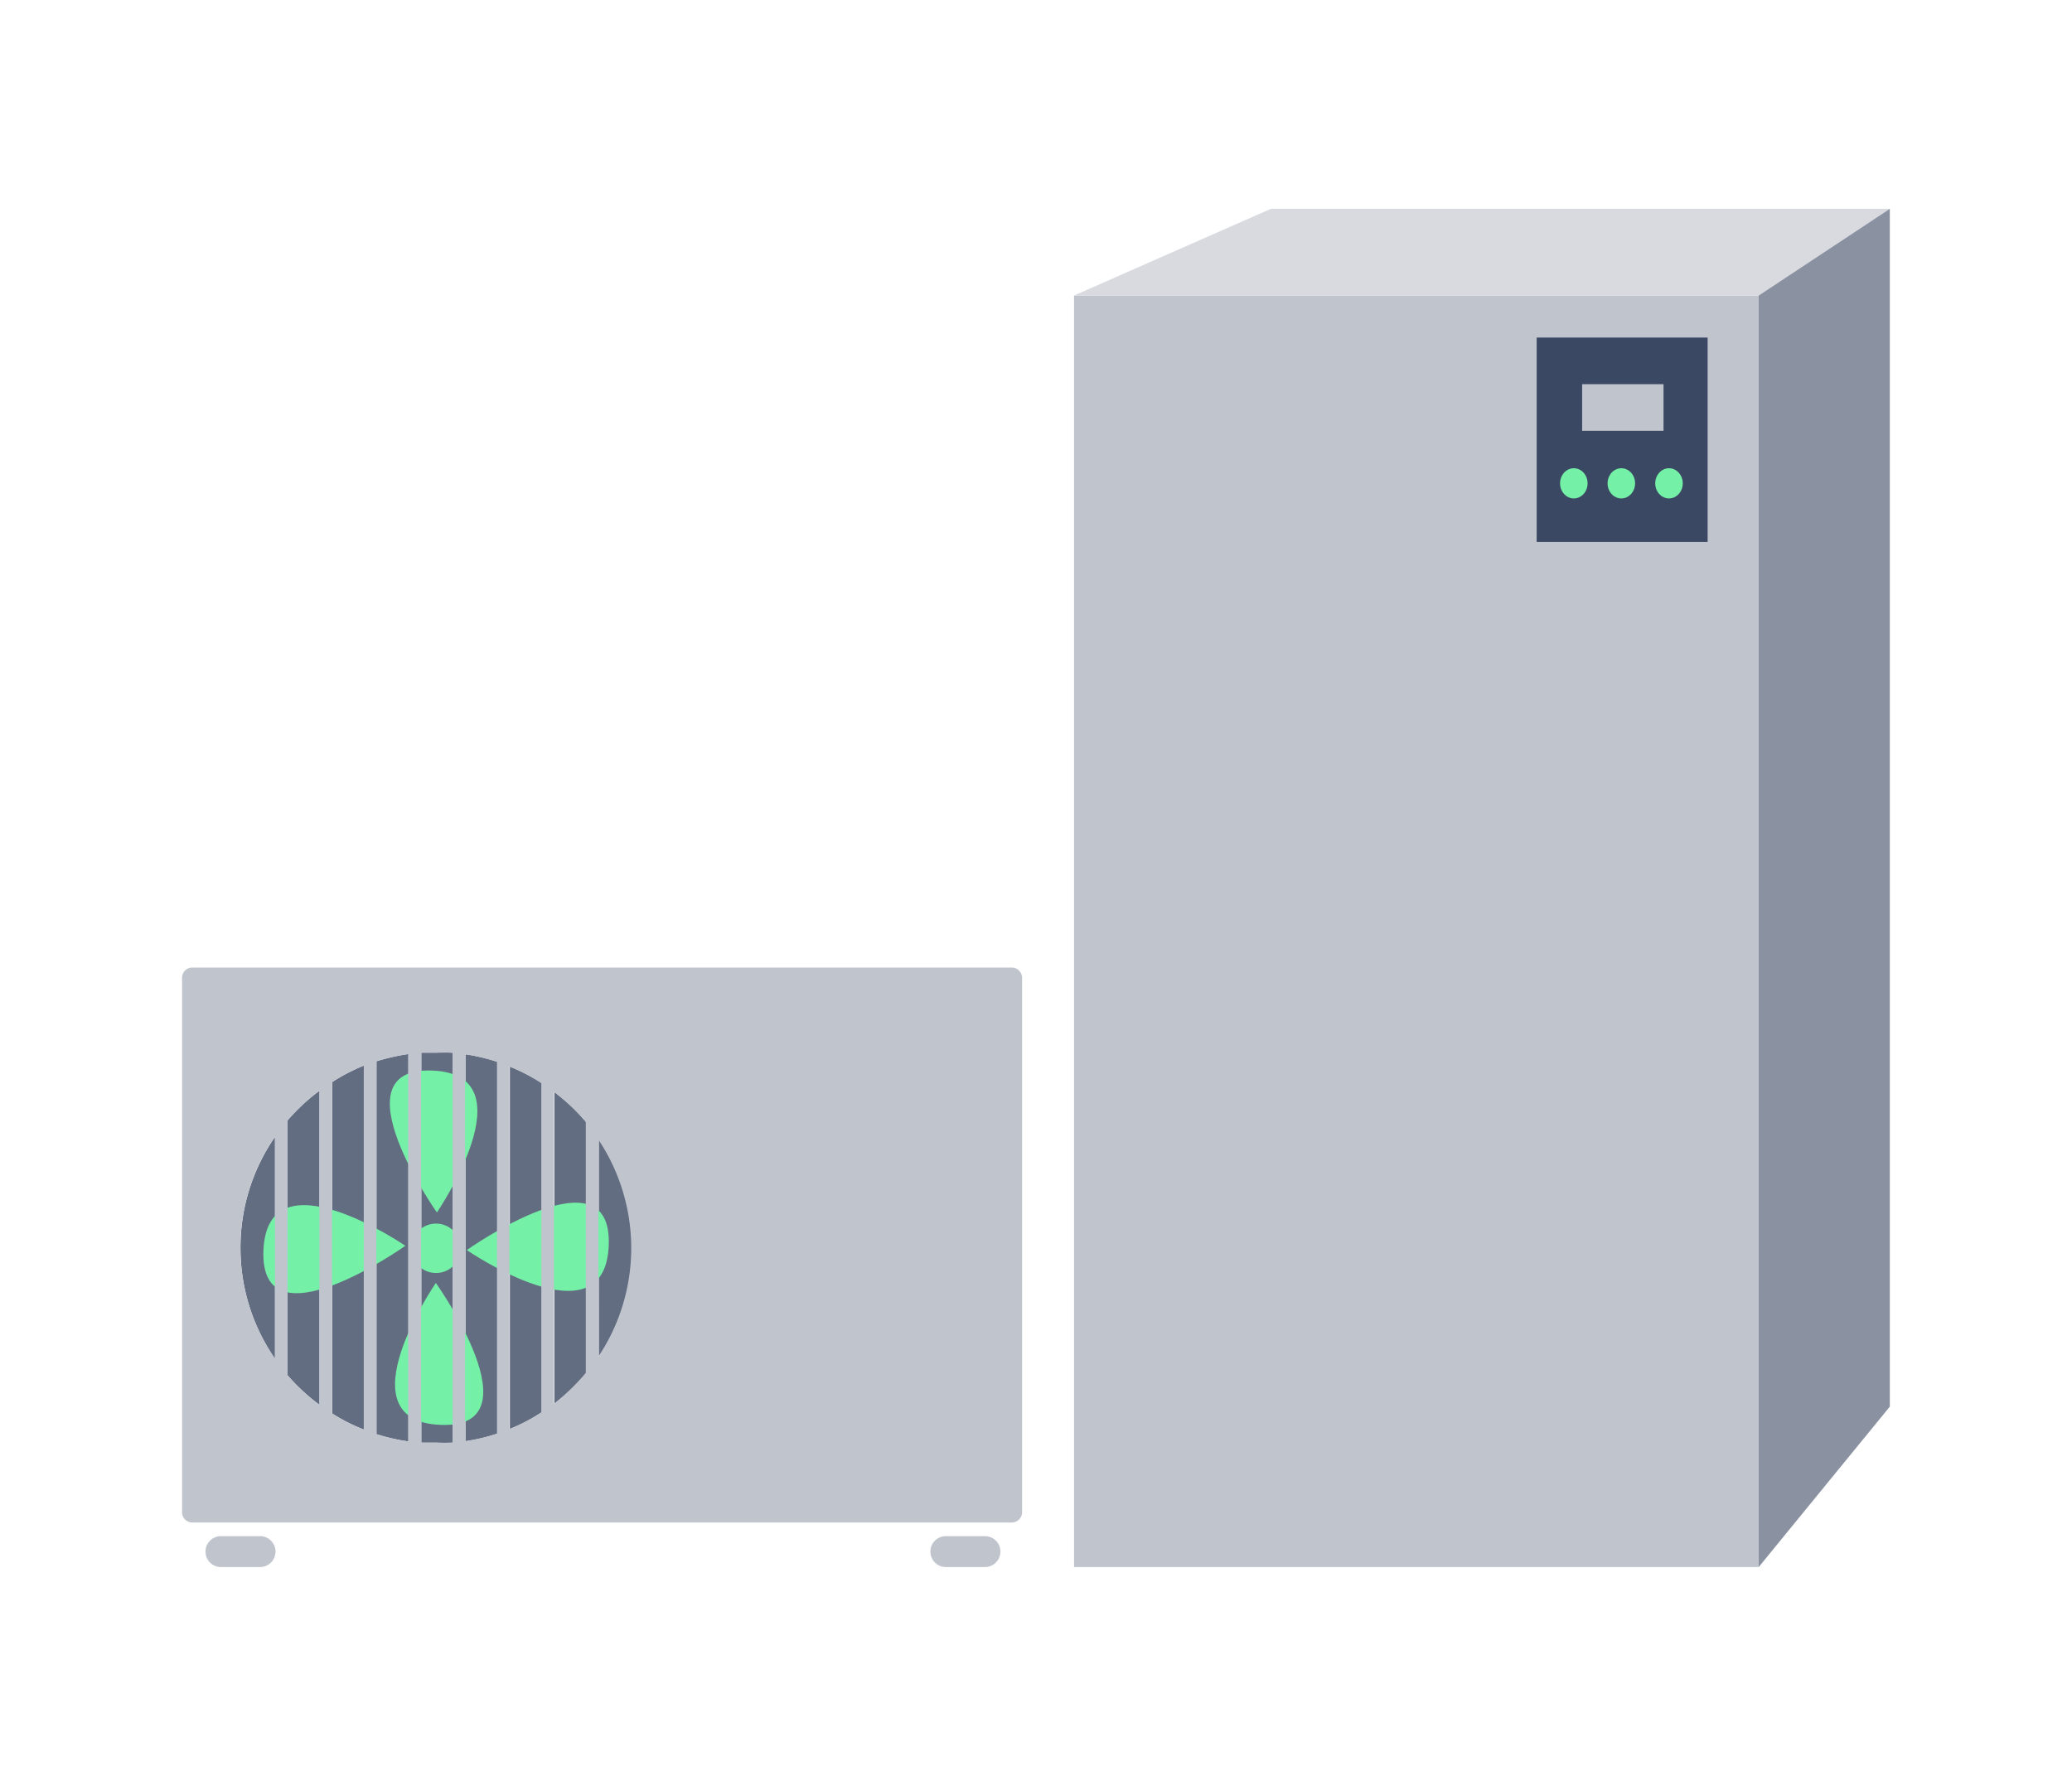<svg id="Calque_1" data-name="Calque 1" xmlns="http://www.w3.org/2000/svg" viewBox="0 0 140 120"><defs><style>.cls-2{fill:#74f0a7}.cls-3{fill:#c0c4cd}</style></defs><path d="M16.25 84.31a13.14 13.14 0 0 1 2.33-7.49v15a13.14 13.14 0 0 1-2.33-7.51zm5.34-10.61v21.23a13.27 13.27 0 0 1-2.16-2V75.71a12.88 12.88 0 0 1 2.16-2.01zm3-1.7v24.6a11.73 11.73 0 0 1-2.15-1.09V73.12A12.43 12.43 0 0 1 24.59 72zm3.01-.78V97.4a13 13 0 0 1-2.16-.49v-25.2a15.39 15.39 0 0 1 2.16-.49zm3-.08v26.34a10.56 10.56 0 0 1-1.13 0h-1V71.13h1c.33 0 .76-.02 1.13.01zm3.01.61v25.12a12.84 12.84 0 0 1-2.16.52V71.24a12.82 12.82 0 0 1 2.16.51zm3 1.44v22.24a12.32 12.32 0 0 1-2.16 1.13V72.07a12.28 12.28 0 0 1 2.16 1.12zm3.01 2.66v16.93a13.66 13.66 0 0 1-2.16 2.07V73.79a12.76 12.76 0 0 1 2.16 2.06zm3.07 8.46a13.19 13.19 0 0 1-2.23 7.34V77a13.13 13.13 0 0 1 2.23 7.31z" fill="#636d82"/><circle class="cls-2" cx="29.46" cy="84.35" r="1.67"/><path class="cls-2" d="M29.52 81.93s-6.95-9.87-.3-9.59.3 9.59.3 9.59zm-2.13 2.25s-9.86 7-9.59.31 9.59-.31 9.59-.31zm2.06 2.51s7 9.87.3 9.59-.3-9.59-.3-9.59zm2.09-2.22s9.87-7 9.59-.3-9.59.3-9.59.3z"/><path class="cls-3" d="M17.57 105.89h-2.64a1 1 0 1 1 0-2.09h2.64a1 1 0 0 1 0 2.09zm48.98 0h-2.64a1 1 0 0 1 0-2.09h2.64a1 1 0 0 1 0 2.09zm1.81-40.51H13a.69.69 0 0 0-.7.7v36.1a.7.7 0 0 0 .7.7h55.36a.7.7 0 0 0 .7-.7v-36.1a.7.7 0 0 0-.7-.7zM18.58 91.8a13.2 13.2 0 0 1 0-15zm3 3.13a13.24 13.24 0 0 1-2.15-2V75.71a13.72 13.72 0 0 1 2.15-2zm3 1.67a11.78 11.78 0 0 1-2.15-1.1V73.12A15 15 0 0 1 24.58 72zm3 .8a13.13 13.13 0 0 1-2.15-.49v-25.2a14.22 14.22 0 0 1 2.15-.48zm3 .09h-2.13V71.13h1a10.67 10.67 0 0 1 1.13 0zm3-.61a12.81 12.81 0 0 1-2.16.5V71.24a12.82 12.82 0 0 1 2.16.51zm3-1.45a12 12 0 0 1-2.16 1.13V72.07a12.64 12.64 0 0 1 2.16 1.12zm3-2.66a14.09 14.09 0 0 1-2.15 2.08V73.79a13.43 13.43 0 0 1 2.15 2zm.85-1.12V77a13.24 13.24 0 0 1 0 14.68zm32.14-71.68h46.26v85.92H72.57z"/><path fill="#d8dae0" d="M72.57 19.97l13.3-5.86h41.82l-8.86 5.86H72.57z"/><path fill="#8a91a1" d="M118.83 105.89V19.97l8.86-5.86v80.94l-8.86 10.84z"/><path fill="#3b4863" d="M103.83 22.81h11.55v13.81h-11.55z"/><ellipse class="cls-2" cx="106.34" cy="32.66" rx=".93" ry="1.02"/><ellipse class="cls-2" cx="109.55" cy="32.66" rx=".93" ry="1.02"/><ellipse class="cls-2" cx="112.77" cy="32.66" rx=".93" ry="1.02"/><path class="cls-3" d="M106.9 25.96h5.5v3.15h-5.5z"/></svg>
